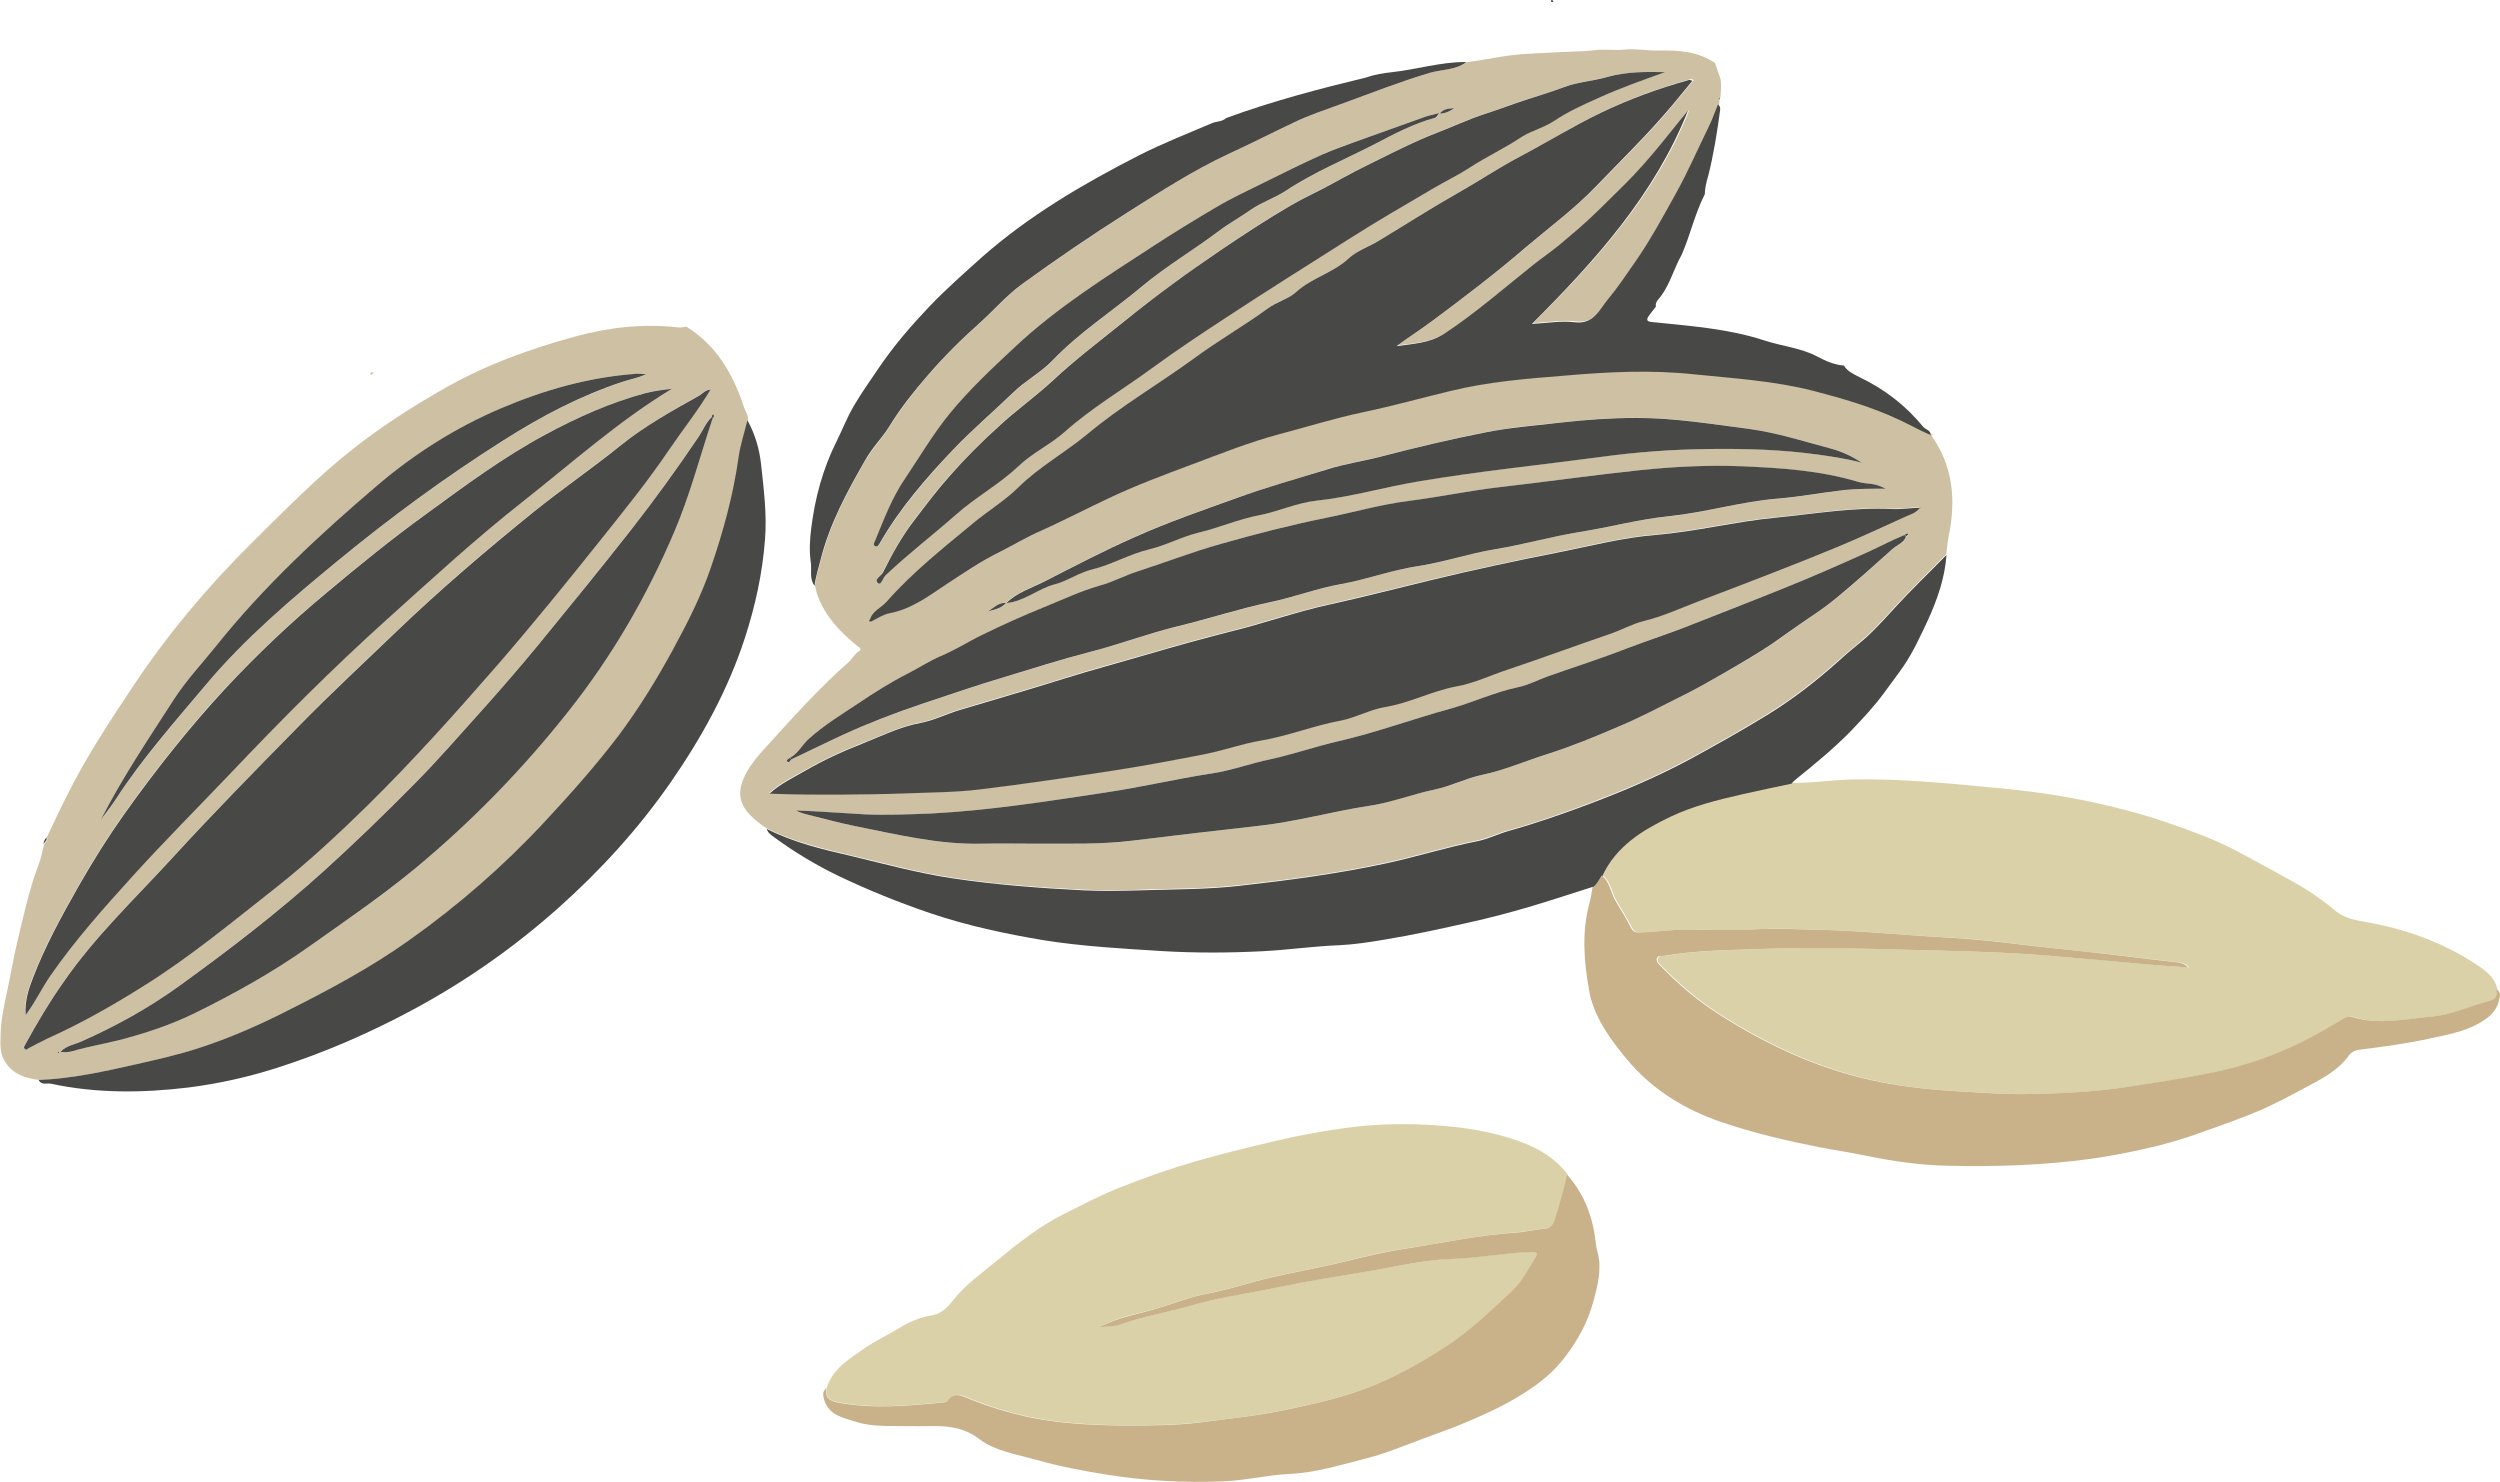 <?xml version="1.0" encoding="UTF-8"?><svg id="Layer_2" xmlns="http://www.w3.org/2000/svg" viewBox="0 0 179.45 106.37"><defs><style>.cls-1{fill:#1b1b1a;}.cls-1,.cls-2,.cls-3,.cls-4,.cls-5{stroke-width:0px;}.cls-2{fill:#dad1a9;}.cls-3{fill:#484847;}.cls-4{fill:#c9b28a;}.cls-5{fill:#cdc0a3;}</style></defs><g id="Layer_1-2"><path class="cls-5" d="M138.63,31.25c1.56,2.2,1.78,4.65,1.25,7.21-.09.43-.12.87-.18,1.32-1.25,1.27-2.54,2.53-3.76,3.85-.74.8-1.44,1.61-2.29,2.32-.56.47-1.11.93-1.66,1.42-1.62,1.45-3.33,2.78-5.19,3.92-1.81,1.11-3.67,2.16-5.54,3.17-2.3,1.24-4.71,2.26-7.15,3.18-1.92.73-3.85,1.41-5.83,1.95-.77.22-1.52.59-2.3.75-2.17.43-4.28,1.1-6.45,1.57-3.52.77-7.07,1.23-10.64,1.63-2.23.25-4.47.24-6.72.31-1.46.06-2.91.09-4.37.01-3.15-.16-6.3-.38-9.42-.86-2.47-.37-4.86-1.04-7.27-1.6-2.07-.49-4.16-.98-6.09-1.95-.43-.28-.82-.58-1.17-.95-.91-.92-.88-1.85-.33-2.93.36-.68.83-1.26,1.34-1.81,1.95-2.15,3.88-4.32,6.05-6.23.27-.24.4-.56.73-.77.3-.18,0-.3-.13-.41-1.2-.99-2.27-2.09-2.82-3.6-.09-.22-.13-.47-.19-.71.07-.64.27-1.24.43-1.86.65-2.56,1.89-4.87,3.2-7.15.51-.87,1.22-1.6,1.74-2.44.82-1.3,1.75-2.5,2.75-3.65,1.17-1.36,2.45-2.63,3.8-3.83,1.01-.9,1.9-1.95,2.99-2.74,2.48-1.79,5.01-3.51,7.58-5.15,2.33-1.48,4.65-2.99,7.18-4.16,1.6-.74,3.17-1.54,4.76-2.29,1.08-.52,2.21-.89,3.33-1.3,2.12-.77,4.22-1.6,6.39-2.25.86-.25,1.83-.19,2.6-.75,1.49-.19,2.96-.55,4.46-.61.83-.03,1.66-.1,2.5-.13.76-.03,1.53-.04,2.29-.13.71-.09,1.41.04,2.11-.04.79-.09,1.62.09,2.42.07,1.44-.04,2.84.06,4.07.89.13.38.27.77.4,1.15.06.44.03.89-.01,1.33-.07.03-.12.07-.07.16,0,.09,0,.18-.01.27-.21.52-.4,1.07-.65,1.57-.79,1.61-1.5,3.26-2.38,4.84-.94,1.69-1.84,3.37-2.96,4.96-.61.86-1.2,1.76-1.87,2.57-.64.75-1.03,1.88-2.44,1.7-.94-.12-1.92.06-3.06.12,4.61-4.59,8.83-9.29,11.21-15.3-.39.44-.74.9-1.11,1.36-.91,1.12-1.81,2.23-2.81,3.29-.77.83-1.6,1.6-2.39,2.38-.92.92-1.92,1.76-2.91,2.59-.59.5-1.25.93-1.86,1.42-2.1,1.69-4.15,3.46-6.41,4.96-1.04.7-2.26.73-3.43.9.86-.65,1.77-1.21,2.63-1.86,2.27-1.7,4.53-3.42,6.69-5.27,1.68-1.44,3.45-2.75,5.01-4.35,1.62-1.69,3.3-3.31,4.83-5.08.7-.81,1.37-1.64,2.08-2.49-.13-.04-.18-.09-.21-.07-2.18.61-4.29,1.38-6.33,2.35-2.02.96-3.91,2.16-5.89,3.18-1.52.8-2.94,1.75-4.41,2.59-1.93,1.1-3.79,2.29-5.68,3.43-.71.43-1.56.71-2.15,1.26-1.13,1.05-2.67,1.39-3.8,2.44-.52.49-1.37.7-1.99,1.14-1.75,1.29-3.63,2.38-5.39,3.65-2.51,1.82-5.19,3.39-7.59,5.39-1.6,1.33-3.43,2.34-4.95,3.82-.98.96-2.18,1.7-3.27,2.59-2.15,1.78-4.32,3.51-6.18,5.61-.4.46-1.06.7-1.22,1.35-.03.03-.06.07-.07.1h.15c.45-.21.86-.52,1.34-.61,1.63-.3,2.9-1.29,4.22-2.16,1.17-.77,2.33-1.55,3.6-2.19,1.05-.53,2.07-1.12,3.15-1.61,1.59-.7,3.12-1.51,4.68-2.25,2.01-.95,4.06-1.73,6.12-2.49,2.05-.75,4.09-1.58,6.21-2.15,2.01-.53,3.98-1.15,6.02-1.58,2.1-.44,4.18-1.02,6.26-1.52,2.72-.65,5.48-.87,8.25-1.11,3.09-.25,6.18-.41,9.27-.09,2.85.3,5.71.47,8.52,1.18,2.12.53,4.22,1.14,6.2,2.09.76.37,1.5.8,2.29,1.12v.04ZM72.2,43.28c1.31-.1,2.27-1.05,3.52-1.36.91-.22,1.72-.81,2.63-1.05,1.43-.36,2.67-1.11,4.12-1.45,1.22-.28,2.33-.92,3.58-1.21,1.44-.34,2.81-.95,4.28-1.23,1.4-.27,2.73-.9,4.13-1.05,2.48-.25,4.87-.96,7.31-1.38,4.32-.73,8.69-1.17,13.03-1.75,2.6-.36,5.23-.53,7.86-.58,2.6-.03,5.2.04,7.79.4,1,.13,1.99.3,3.15.58-.8-.53-1.5-.83-2.21-1.01-1.96-.52-3.89-1.15-5.93-1.42-2.67-.36-5.32-.78-8.02-.78-1.83,0-3.67.13-5.5.34-1.8.19-3.63.36-5.41.71-2.51.49-4.99,1.11-7.46,1.73-1.28.33-2.6.53-3.85.92-2.15.68-4.32,1.29-6.46,2.04-2.47.89-4.93,1.75-7.33,2.81-2.2.98-4.35,2.1-6.51,3.2-.94.47-1.96.78-2.73,1.55-.55-.04-.88.35-1.28.61.46-.16.97-.21,1.28-.61h.01ZM56.8,54.51c1.25-.59,2.5-1.21,3.76-1.79,1.81-.83,3.67-1.52,5.57-2.17,2.01-.68,4.03-1.35,6.06-1.97,1.98-.59,3.95-1.23,5.96-1.75,2.17-.55,4.27-1.36,6.44-1.88,2.21-.53,4.37-1.24,6.6-1.72,1.69-.36,3.33-.99,5.04-1.29,1.86-.34,3.64-1.01,5.53-1.29,1.86-.28,3.66-.9,5.53-1.21,2.02-.33,3.98-.92,6.02-1.23,2.18-.34,4.31-.93,6.52-1.15,2.62-.27,5.14-1.04,7.76-1.26,1.62-.13,3.22-.44,4.84-.62.92-.1,1.86-.09,2.93-.09-.4-.22-.7-.31-1.01-.34-.34-.04-.68-.06-1-.16-2.7-.81-5.5-.98-8.29-1.11-2.45-.1-4.92.03-7.36.28-3.33.34-6.66.83-9.99,1.21-2.2.25-4.37.71-6.55.99-2.02.25-4.01.83-6.02,1.23-2.53.5-5.02,1.14-7.5,1.86-2.04.58-4,1.35-6,1.98-.91.3-1.77.75-2.69,1.01-1.38.38-2.66,1.01-3.98,1.54-1.5.61-2.97,1.29-4.43,1.98-1.04.5-2.01,1.12-3.08,1.57-.79.33-1.5.81-2.27,1.21-1.23.62-2.41,1.38-3.57,2.15-1.2.81-2.45,1.57-3.57,2.56-.49.43-.74,1.07-1.35,1.36-.09.09-.3.15-.18.27.1.12.21-.06.28-.15v-.03ZM136.73,38.4c-.89.37-1.75.83-2.65,1.23-1.96.86-3.92,1.75-5.91,2.55-2.2.89-4.43,1.73-6.63,2.62-1.58.62-3.18,1.12-4.76,1.75-1.86.73-3.77,1.33-5.66,2-.71.25-1.38.62-2.11.77-1.71.36-3.28,1.11-4.96,1.57-2.66.73-5.25,1.69-7.94,2.31-1.65.38-3.24.96-4.9,1.3-1.41.3-2.79.81-4.22,1.02-2.59.38-5.13.99-7.71,1.38-4.13.62-8.25,1.29-12.42,1.49-1.6.09-3.2.13-4.82.06-1.62-.07-3.24-.19-4.87-.28.19.12.4.19.61.25,1.19.31,2.38.64,3.58.87,3.02.61,5.99,1.35,9.11,1.27,1.34-.03,2.69,0,4.03,0,2.27-.01,4.55.06,6.81-.22,3.08-.38,6.15-.74,9.21-1.08,2.62-.3,5.14-1.01,7.73-1.41,1.62-.25,3.15-.86,4.77-1.18,1.16-.24,2.24-.8,3.39-1.05,1.62-.34,3.11-1.01,4.67-1.49,1.77-.56,3.49-1.27,5.2-2.01,1.4-.61,2.73-1.32,4.09-1.97,1.26-.61,2.47-1.32,3.69-2.01,1.08-.62,2.15-1.24,3.19-1.95.83-.56,1.63-1.15,2.45-1.72.71-.49,1.43-.98,2.1-1.52,1.4-1.14,2.72-2.34,4.06-3.54.33-.3.8-.43.98-.89l.18-.16c-.1-.09-.19-.06-.27.04h0ZM137.84,36.42c-.76,0-1.4.12-2.01.09-2.84-.15-5.62.36-8.43.62-2.88.28-5.71.99-8.62,1.24-2.32.19-4.61.78-6.9,1.24-3.12.62-6.23,1.29-9.32,2.03-2.38.58-4.76,1.18-7.15,1.72-2.38.52-4.68,1.33-7.03,1.92-2.11.52-4.21,1.12-6.29,1.73-1.9.55-3.82,1.05-5.71,1.66-2.53.8-5.07,1.51-7.61,2.29-.92.28-1.8.74-2.72.9-1.5.28-2.84.98-4.24,1.51-1.37.53-2.73,1.17-4.03,1.91-.88.5-1.78.93-2.59,1.66,1.77.07,3.52.09,5.28.07,1.5,0,3-.03,4.5-.09,1.77-.06,3.54-.07,5.29-.28,3.27-.38,6.52-.87,9.76-1.38,2.18-.34,4.37-.74,6.54-1.18,1.31-.27,2.59-.72,3.91-.95,1.96-.33,3.8-1.08,5.75-1.44,1.07-.19,2.07-.78,3.12-.96,1.8-.3,3.39-1.17,5.17-1.49,1.25-.22,2.44-.8,3.66-1.2,2.44-.81,4.86-1.72,7.31-2.55.85-.28,1.65-.74,2.5-.95,1.4-.34,2.69-.95,4.01-1.45,1.81-.68,3.63-1.39,5.44-2.09,1.44-.56,2.88-1.14,4.32-1.73,1.69-.7,3.36-1.48,5.02-2.23.33-.15.71-.24,1.03-.65h0ZM119.52,5.18c-1.4-.01-2.79-.04-4.16.34-1.03.28-2.11.36-3.11.73-.92.34-1.86.64-2.79.93-.95.3-1.89.67-2.84.98-1.25.4-2.45.96-3.67,1.44-1.37.53-2.66,1.18-3.95,1.82-1.13.55-2.27,1.14-3.39,1.76-.97.55-1.99.99-2.96,1.55-1.74,1.01-3.42,2.12-5.08,3.24-2.33,1.6-4.62,3.27-6.82,5.03-1.75,1.41-3.54,2.78-5.2,4.31-1.23,1.14-2.63,2.13-3.86,3.27-1.25,1.15-2.45,2.35-3.6,3.64-.88.99-1.68,2.06-2.48,3.11-.91,1.17-1.59,2.46-2.26,3.76-.13.27-.68.52-.36.77.25.19.36-.38.56-.58,1.6-1.52,3.37-2.87,5.04-4.34,1.43-1.26,3.09-2.18,4.5-3.49.98-.92,2.27-1.51,3.28-2.43,1.96-1.76,4.22-3.08,6.33-4.62,1.71-1.26,3.52-2.46,5.32-3.63,2.93-1.92,5.89-3.77,8.84-5.65,1.95-1.23,3.94-2.38,5.91-3.55.89-.53,1.84-.98,2.7-1.54,1.19-.78,2.5-1.38,3.69-2.18.73-.49,1.62-.67,2.32-1.14,1.01-.7,2.11-1.18,3.21-1.67,1.55-.7,3.17-1.29,4.79-1.85h.03ZM103.32,8.11c-.46.12-.74.16-1.01.27-1.55.55-3.09,1.1-4.64,1.66-.94.34-1.89.65-2.79,1.07-1.37.61-2.7,1.27-4.03,1.94-1.19.59-2.41,1.15-3.55,1.83-1.5.87-2.99,1.79-4.44,2.74-3.45,2.25-6.94,4.44-9.97,7.27-1.65,1.54-3.27,3.08-4.71,4.81-1.2,1.46-2.15,3.11-3.21,4.68-.91,1.35-1.49,2.9-2.11,4.39-.06.15-.18.34-.03.41.21.1.3-.12.39-.27,1.44-2.47,3.3-4.6,5.25-6.67,1.37-1.44,2.87-2.71,4.29-4.08.86-.83,1.98-1.42,2.81-2.29,1.95-2.04,4.31-3.54,6.45-5.34,1.74-1.46,3.74-2.63,5.57-4.01.7-.53,1.49-.95,2.2-1.46.76-.55,1.74-.84,2.54-1.38,2.04-1.35,4.31-2.26,6.46-3.39,1.37-.71,2.75-1.45,4.27-1.85.07,0,.12-.12.3-.34l-.03.03ZM103.35,8.15c.37,0,.68-.15,1.04-.38-.45.03-.8.06-1.04.38Z"/><path class="cls-2" d="M128.57,56.19c1.46.04,2.9-.21,4.35-.24,3.49-.07,6.95.28,10.42.61,2.38.22,4.76.55,7.09,1.07,1.8.4,3.6.87,5.34,1.49,1.58.55,3.14,1.11,4.62,1.88,1.23.64,2.45,1.33,3.69,2,1.23.67,2.42,1.41,3.48,2.32.61.53,1.35.71,2.14.84,2.88.49,5.59,1.45,8.04,3.06.67.44,1.34.93,1.52,1.79.21.74-.43.81-.83.93-1.23.35-2.42.9-3.74,1.02-1.92.18-3.83.64-5.75.04-.27-.09-.49.03-.7.16-1.46.89-2.93,1.7-4.52,2.35-1.52.62-3.09,1.1-4.68,1.44-2.26.49-4.55.84-6.85,1.15-2.18.3-4.38.4-6.57.43-1.63.03-3.27-.1-4.9-.19-1.9-.1-3.79-.3-5.66-.67-4.22-.83-8.05-2.6-11.65-4.9-1.53-.98-2.9-2.16-4.16-3.46-.15-.15-.33-.3-.24-.52.09-.25.34-.15.53-.18,2.38-.41,4.79-.41,7.18-.5,3.34-.13,6.7-.04,10.05.06,3.46.09,6.91.16,10.37.43,2.32.19,4.64.4,6.97.62,1.01.09,2.02.15,3.03.22-.25-.28-.55-.34-.86-.37-1.53-.18-3.08-.38-4.61-.55-2.56-.28-5.13-.53-7.68-.86-1.63-.21-3.25-.33-4.89-.41-2.59-.15-5.16-.4-7.73-.49-1.9-.06-3.8-.15-5.71-.04-1.38.07-2.78.04-4.16,0-1.23-.03-2.47.16-3.7.21-.27,0-.49-.03-.62-.28-.36-.68-.74-1.33-1.13-1.97-.37-.61-.42-1.38-1-1.85,1-2.15,2.88-3.31,4.92-4.28,1.62-.77,3.37-1.2,5.11-1.6,1.19-.27,2.38-.52,3.57-.78h-.06Z"/><path class="cls-5" d="M3.34,60.15c.48-1.02.95-2.03,1.46-3.03,1.38-2.78,3.09-5.37,4.81-7.95,2.47-3.7,5.32-7.09,8.49-10.23,2.38-2.35,4.71-4.75,7.37-6.82,2.02-1.58,4.18-2.96,6.41-4.23,2.96-1.69,6.12-2.84,9.39-3.73,2.44-.67,4.95-.95,7.48-.65.16.01.34-.04.52-.06,2.17,1.35,3.34,3.39,4.12,5.74.1.33.36.62.3.99-.22.9-.52,1.78-.64,2.69-.37,2.69-1.1,5.31-1.98,7.87-.7,2.03-1.66,3.95-2.7,5.84-1.17,2.16-2.45,4.25-3.92,6.21-1.62,2.16-3.43,4.17-5.28,6.16-2.94,3.18-6.2,6.01-9.72,8.51-2.76,1.97-5.75,3.57-8.78,5.09-2.07,1.04-4.16,1.97-6.36,2.68-1.46.47-2.96.81-4.44,1.15-2.32.53-4.65,1.04-7.04,1.14-1.03-.12-1.96-.43-2.51-1.38-.31-.52-.3-1.12-.28-1.7,0-1.14.25-2.25.49-3.37.24-1.11.43-2.23.68-3.33.46-1.89.85-3.8,1.55-5.64.18-.46.28-.98.4-1.46.06-.18.31-.27.22-.5h0s-.01,0-.01,0ZM51.08,29.94c-.43.4-.62.93-.94,1.41-1.55,2.28-3.14,4.51-4.84,6.67-2.18,2.78-4.43,5.53-6.67,8.27-1.25,1.52-2.54,3.02-3.85,4.48-1.72,1.92-3.43,3.88-5.25,5.71-2.04,2.06-4.12,4.07-6.27,6.02-3.3,2.99-6.84,5.68-10.43,8.29-2.18,1.58-4.55,2.89-7.03,3.98-.46.21-1.03.25-1.47.73.37.07.65.03.91-.06,1.08-.33,2.2-.49,3.3-.78,1.89-.49,3.76-1.11,5.5-1.97,2.75-1.36,5.45-2.86,7.97-4.63,2.65-1.86,5.32-3.65,7.8-5.74,4.04-3.36,7.68-7.12,10.95-11.22,3.14-3.95,5.66-8.3,7.64-12.95,1.13-2.65,1.84-5.43,2.75-8.14.07-.06.12-.13.07-.22,0-.01-.09-.03-.09-.03-.03.06-.04.12-.06.18h.01ZM51.01,27.95c-.42.04-.59.3-.83.44-1.95,1.09-3.89,2.18-5.65,3.58-2.05,1.66-4.24,3.15-6.29,4.81-3.36,2.71-6.64,5.52-9.76,8.51-2.35,2.25-4.74,4.47-7.01,6.79-3.09,3.17-6.2,6.32-9.2,9.59-2.65,2.87-5.45,5.59-7.71,8.8-1.01,1.45-1.9,2.96-2.75,4.48-.06.1-.15.18-.07.3.12.18.24,0,.34-.04.43-.21.86-.46,1.31-.67,2.41-1.1,4.71-2.41,6.95-3.8,3.34-2.09,6.38-4.6,9.45-7.03,2.33-1.83,4.5-3.85,6.61-5.93,3.25-3.2,6.29-6.58,9.27-10.02,2.54-2.93,4.98-5.95,7.4-8.97,1.71-2.13,3.42-4.26,4.96-6.53.97-1.42,2.04-2.77,2.97-4.32ZM1.83,72.82c.7-.92,1.13-1.88,1.72-2.74,1.8-2.62,3.92-4.99,6.05-7.32,2.23-2.46,4.56-4.79,6.85-7.19,3.66-3.85,7.4-7.62,11.35-11.17,3.2-2.86,6.33-5.76,9.7-8.4,3.51-2.75,6.82-5.76,10.69-8.09-.62.07-1.28.13-1.89.31-2.53.7-4.9,1.75-7.21,2.99-3.02,1.64-5.77,3.67-8.52,5.68-2.45,1.79-4.81,3.7-7.15,5.65-2.57,2.15-4.99,4.44-7.27,6.88-2.63,2.83-5.02,5.87-7.27,9.03-1.16,1.64-2.24,3.36-3.24,5.11-1.23,2.18-2.44,4.37-3.33,6.7-.3.78-.55,1.58-.51,2.57ZM7.21,58.89c.37-.5.76-.99,1.1-1.51,1.92-2.92,4.22-5.53,6.45-8.2,2.78-3.33,6.11-6.14,9.45-8.89,3.79-3.12,7.76-6.04,11.92-8.67,2.72-1.73,5.56-3.21,8.63-4.23.49-.16,1.03-.25,1.62-.52-.31-.01-.49-.04-.67-.03-3.42.22-6.67,1.15-9.78,2.49-3.21,1.38-6.14,3.23-8.8,5.48-4.18,3.55-8.19,7.28-11.62,11.57-1.01,1.27-2.14,2.46-3.02,3.82-1.83,2.83-3.73,5.64-5.28,8.69h-.01ZM4.24,75.54s-.03-.04-.04-.04-.03.03-.04.04c.03.01.04.03.06.04,0-.01.01-.03.03-.04Z"/><path class="cls-2" d="M59.33,99.65c.43-1.41,1.62-2.09,2.72-2.87.8-.56,1.71-.96,2.54-1.48.67-.41,1.46-.75,2.23-.87.8-.12,1.23-.64,1.63-1.14.89-1.12,2.05-1.92,3.12-2.81,1.52-1.26,3.06-2.47,4.83-3.36,1.31-.65,2.6-1.33,3.98-1.88,1.78-.71,3.6-1.35,5.44-1.88,1.72-.5,3.49-.93,5.25-1.35,2.02-.49,4.06-.87,6.12-1.12,2.39-.28,4.79-.25,7.19,0,1.38.15,2.75.41,4.07.83,1.58.49,3.03,1.21,4.07,2.57-.22,1.1-.56,2.16-.88,3.24-.12.38-.3.61-.74.65-.71.07-1.41.24-2.11.28-2.66.18-5.25.77-7.86,1.15-1.47.22-2.94.58-4.38.93-1.75.43-3.54.73-5.29,1.14-1.52.35-2.99.87-4.53,1.15-1.11.21-2.23.62-3.34.98-1.49.46-3.05.65-4.44,1.44.59-.06,1.22-.07,1.77-.27,1.53-.56,3.17-.78,4.73-1.26,1.99-.61,4.09-.86,6.14-1.3,2.14-.46,4.32-.8,6.48-1.15,2.05-.34,4.09-.83,6.18-.92,1.9-.07,3.79-.44,5.69-.5.4-.01.55.04.31.41-.51.78-.92,1.66-1.58,2.28-1.37,1.29-2.7,2.62-4.26,3.7-1.75,1.23-3.58,2.26-5.54,3.09-2.11.9-4.32,1.38-6.54,1.85-2.02.43-4.06.65-6.11.9-1.77.22-3.52.22-5.29.22-2.44,0-4.87-.12-7.28-.65-1.38-.31-2.69-.73-3.98-1.24-.55-.22-1.11-.58-1.61.12-.06.07-.19.1-.31.12-2.54.24-5.1.49-7.64-.01-.61-.12-.88-.4-.76-1.01h-.01Z"/><path class="cls-3" d="M138.63,31.25c-.79-.33-1.52-.75-2.29-1.11-1.98-.93-4.07-1.54-6.2-2.09-2.79-.71-5.66-.89-8.52-1.18-3.09-.33-6.18-.18-9.27.09-2.76.22-5.53.44-8.25,1.11-2.08.5-4.16,1.08-6.26,1.52-2.04.43-4.01,1.05-6.02,1.58-2.11.56-4.15,1.38-6.21,2.15-2.07.77-4.13,1.54-6.12,2.49-1.56.74-3.11,1.54-4.68,2.25-1.08.47-2.1,1.08-3.15,1.61-1.25.62-2.42,1.42-3.6,2.19-1.32.87-2.59,1.86-4.22,2.16-.46.09-.89.4-1.34.61-.03-.03-.04-.07-.07-.1.16-.67.82-.9,1.22-1.35,1.84-2.09,4.03-3.83,6.18-5.61,1.07-.89,2.29-1.63,3.27-2.59,1.5-1.48,3.34-2.49,4.95-3.82,2.39-2,5.08-3.57,7.59-5.39,1.75-1.29,3.64-2.37,5.39-3.65.61-.44,1.46-.67,1.99-1.14,1.13-1.05,2.67-1.39,3.8-2.44.59-.55,1.44-.83,2.15-1.26,1.89-1.14,3.76-2.34,5.68-3.43,1.49-.84,2.9-1.79,4.41-2.59,1.98-1.04,3.88-2.22,5.88-3.18,2.05-.98,4.16-1.75,6.33-2.35.03,0,.09.03.21.07-.7.84-1.37,1.69-2.08,2.49-1.53,1.76-3.21,3.39-4.83,5.08-1.55,1.61-3.33,2.92-5.01,4.35-2.15,1.85-4.41,3.57-6.69,5.27-.85.64-1.75,1.2-2.63,1.86,1.17-.18,2.39-.21,3.43-.9,2.26-1.49,4.29-3.27,6.41-4.96.61-.49,1.26-.92,1.86-1.42,1-.84,1.99-1.67,2.91-2.59.8-.8,1.62-1.57,2.39-2.38,1-1.05,1.9-2.16,2.81-3.29.37-.46.73-.92,1.11-1.36-2.39,6.01-6.6,10.71-11.2,15.3,1.16-.06,2.12-.24,3.06-.12,1.41.18,1.8-.95,2.44-1.7.68-.81,1.26-1.7,1.87-2.57,1.11-1.58,2.02-3.27,2.96-4.96.88-1.58,1.59-3.23,2.38-4.84.25-.5.43-1.05.65-1.57.13.12.18.25.15.41-.21,1.58-.46,3.15-.85,4.71-.13.43-.24.87-.25,1.33-.71,1.39-1.04,2.93-1.66,4.35-.55.96-.82,2.07-1.49,2.97-.15.21-.43.41-.36.75-.16.21-.33.41-.49.64-.25.34-.13.44.25.47,2.72.28,5.45.47,8.07,1.33,1.25.41,2.59.52,3.77,1.15.58.31,1.22.59,1.9.64.25.43.71.62,1.11.83,1.8.86,3.33,2.04,4.58,3.57.18.21.58.24.52.62h.01Z"/><path class="cls-4" d="M114.97,62.83c.59.47.64,1.24,1,1.85.39.65.79,1.3,1.13,1.97.13.25.36.3.62.28,1.23-.04,2.45-.24,3.7-.21,1.38.04,2.78.06,4.16,0,1.9-.1,3.8-.01,5.71.04,2.59.09,5.16.34,7.73.49,1.63.09,3.27.21,4.89.41,2.56.33,5.13.56,7.68.86,1.53.18,3.08.37,4.61.55.31.04.61.09.86.37-1.01-.07-2.02-.13-3.03-.22-2.32-.21-4.64-.43-6.97-.62-3.45-.28-6.91-.34-10.37-.43-3.36-.09-6.7-.18-10.05-.06-2.39.09-4.8.09-7.18.5-.19.03-.45-.07-.53.18-.07.22.1.37.24.52,1.26,1.3,2.63,2.49,4.16,3.46,3.6,2.31,7.43,4.07,11.65,4.9,1.87.37,3.76.56,5.66.67,1.63.09,3.27.22,4.9.19,2.18-.04,4.38-.13,6.57-.43,2.3-.33,4.59-.68,6.85-1.15,1.59-.34,3.17-.81,4.68-1.44,1.59-.65,3.06-1.47,4.52-2.35.21-.13.43-.24.7-.16,1.92.59,3.83.13,5.75-.04,1.32-.12,2.5-.67,3.74-1.02.42-.12,1.05-.19.83-.93.4.22.25.56.18.87-.21.81-.82,1.24-1.52,1.63-1.08.58-2.27.78-3.45,1.04-1.68.37-3.39.59-5.1.81-.28.04-.52.18-.67.38-.74,1.05-1.86,1.64-2.94,2.22-1.16.62-2.33,1.26-3.55,1.78-1.31.56-2.64,1.01-3.97,1.49-1.43.53-2.9.95-4.37,1.27-1.22.27-2.45.5-3.7.68-3.4.46-6.81.58-10.22.5-2.05-.04-4.06-.33-6.06-.75-1.05-.22-2.14-.37-3.2-.58-2.38-.47-4.74-1.02-7.06-1.81-2.68-.92-4.98-2.35-6.78-4.51-1.2-1.45-2.36-3.03-2.7-4.91-.37-2.09-.55-4.22.03-6.32.1-.38.15-.78.22-1.18.27-.21.4-.52.58-.81l.06.03Z"/><path class="cls-3" d="M114.97,62.83c-.18.28-.31.59-.58.81-1.56.49-3.11,1.01-4.67,1.47-1.37.4-2.76.77-4.16,1.08-2.05.46-4.12.92-6.2,1.26-1.08.18-2.17.35-3.27.4-1.84.07-3.67.34-5.5.43-2.38.12-4.77.13-7.15-.01-2.84-.18-5.71-.33-8.52-.78-2.75-.46-5.48-1.04-8.14-1.94-2.26-.77-4.47-1.66-6.6-2.68-1.6-.77-3.14-1.7-4.58-2.75-.22-.16-.49-.33-.56-.62,1.93.98,4.01,1.47,6.09,1.95,2.41.58,4.8,1.23,7.27,1.6,3.14.47,6.27.7,9.42.86,1.46.07,2.91.03,4.37-.01,2.24-.07,4.49-.06,6.72-.31,3.57-.4,7.12-.87,10.64-1.63,2.17-.47,4.28-1.14,6.45-1.57.79-.15,1.53-.53,2.3-.75,1.98-.55,3.92-1.23,5.83-1.95,2.44-.92,4.84-1.94,7.15-3.18,1.87-1.02,3.73-2.06,5.54-3.17,1.86-1.14,3.57-2.47,5.19-3.92.53-.49,1.1-.96,1.66-1.42.83-.7,1.55-1.52,2.29-2.32,1.2-1.32,2.5-2.56,3.76-3.85-.12,1.69-.68,3.26-1.38,4.78-.51,1.08-1.01,2.18-1.68,3.17-.46.67-.97,1.33-1.44,1.98-.73.99-1.55,1.86-2.39,2.74-1.25,1.27-2.63,2.4-4.01,3.51-.09.07-.15.16-.22.24-1.19.25-2.38.5-3.57.77-1.75.4-3.49.83-5.11,1.6-2.02.96-3.91,2.12-4.9,4.26h-.04Z"/><path class="cls-3" d="M2.79,77.52c2.39-.1,4.71-.61,7.04-1.14,1.5-.34,2.99-.68,4.44-1.15,2.2-.71,4.31-1.64,6.36-2.68,3.03-1.52,6.02-3.12,8.78-5.09,3.52-2.5,6.78-5.34,9.72-8.51,1.84-1.98,3.64-4,5.28-6.16,1.47-1.97,2.75-4.05,3.92-6.21,1.03-1.89,2.01-3.82,2.7-5.85.88-2.56,1.6-5.18,1.98-7.87.12-.9.42-1.79.64-2.69.55.98.86,2.07.98,3.15.19,1.79.43,3.61.28,5.43-.18,2.41-.7,4.75-1.44,7.04-1.22,3.74-3.09,7.13-5.31,10.34-2.32,3.34-5.04,6.33-8.08,9.04-3.19,2.84-6.67,5.28-10.45,7.31-3.14,1.69-6.41,3.11-9.81,4.19-2.05.65-4.15,1.12-6.29,1.39-3.3.4-6.6.43-9.87-.27-.3-.06-.7.13-.89-.28Z"/><path class="cls-4" d="M59.33,99.65c-.12.61.15.89.74,1.01,2.56.5,5.1.25,7.64.01.1,0,.25-.04.31-.12.49-.7,1.05-.34,1.6-.12,1.29.52,2.62.93,3.98,1.24,2.41.53,4.84.64,7.28.65,1.77,0,3.52,0,5.29-.22,2.05-.27,4.09-.47,6.11-.9,2.21-.47,4.43-.95,6.54-1.85,1.96-.84,3.79-1.88,5.54-3.09,1.56-1.1,2.9-2.41,4.27-3.7.65-.62,1.07-1.49,1.58-2.28.24-.35.09-.43-.31-.41-1.92.07-3.79.44-5.69.5-2.1.07-4.13.58-6.18.92-2.15.35-4.32.7-6.48,1.15-2.05.44-4.15.7-6.14,1.3-1.56.47-3.2.7-4.73,1.26-.55.21-1.17.22-1.77.27,1.4-.77,2.96-.96,4.44-1.44,1.11-.34,2.21-.77,3.34-.98,1.55-.28,3.02-.8,4.53-1.15,1.75-.41,3.54-.71,5.29-1.14,1.46-.35,2.91-.71,4.38-.93,2.62-.4,5.22-.98,7.86-1.15.71-.04,1.41-.22,2.11-.28.43-.04.62-.27.74-.65.33-1.07.65-2.13.88-3.24,1.26,1.41,1.87,3.08,2.07,4.94.04.41.19.81.24,1.23.09,1.01-.15,1.95-.42,2.94-.4,1.49-1.11,2.77-2.02,3.97-.8,1.07-1.84,1.91-2.99,2.63-1.44.92-3,1.61-4.58,2.26-.83.34-1.71.64-2.56.96-1.35.5-2.69,1.07-4.06,1.42-1.84.47-3.67,1.05-5.6,1.14-1.59.07-3.14.47-4.73.53-2.84.12-5.65-.04-8.46-.49-1.68-.27-3.36-.59-4.98-1.05-1.4-.4-2.96-.62-4.09-1.49-1.55-1.2-3.24-.89-4.92-.93-1.34-.04-2.7.1-4-.33-.88-.28-1.9-.46-2.23-1.58-.07-.28-.13-.56.13-.78v-.03Z"/><path class="cls-3" d="M105.22,4.48c-.77.56-1.74.5-2.6.75-2.17.65-4.27,1.48-6.39,2.25-1.11.41-2.26.78-3.33,1.3-1.59.75-3.15,1.55-4.76,2.29-2.51,1.17-4.84,2.68-7.18,4.16-2.59,1.64-5.11,3.36-7.58,5.15-1.08.78-1.98,1.83-2.99,2.74-1.35,1.2-2.63,2.47-3.8,3.83-1,1.15-1.95,2.35-2.75,3.65-.52.84-1.25,1.55-1.74,2.44-1.31,2.28-2.56,4.59-3.2,7.15-.15.61-.36,1.23-.43,1.86-.39-.52-.19-1.12-.27-1.69-.12-.8-.07-1.63.03-2.44.27-2.16.82-4.23,1.8-6.2.43-.86.77-1.75,1.25-2.57.56-.96,1.22-1.88,1.84-2.8,1.07-1.57,2.3-2.99,3.61-4.37,1.19-1.24,2.47-2.37,3.74-3.51,3.4-3,7.28-5.27,11.29-7.32,1.71-.87,3.51-1.57,5.26-2.32.33-.13.71-.09,1-.36,3.3-1.21,6.69-2.1,10.09-2.92.58-.21,1.19-.3,1.81-.37,1.75-.19,3.48-.73,5.26-.73h.01Z"/><path class="cls-3" d="M3.34,60.12c.07.24-.18.33-.22.5.01-.19.07-.37.22-.5Z"/><path class="cls-3" d="M137.84,36.42c-.31.41-.7.5-1.03.65-1.68.75-3.33,1.54-5.02,2.23-1.43.59-2.87,1.17-4.32,1.73-1.81.7-3.63,1.41-5.44,2.09-1.32.5-2.62,1.11-4.01,1.45-.86.21-1.66.67-2.5.95-2.44.83-4.86,1.73-7.31,2.55-1.22.4-2.41.98-3.66,1.2-1.78.33-3.37,1.2-5.17,1.49-1.05.18-2.05.75-3.12.96-1.95.36-3.79,1.11-5.75,1.44-1.32.22-2.59.68-3.91.95-2.17.43-4.35.84-6.54,1.18-3.25.5-6.51.99-9.76,1.38-1.75.21-3.52.21-5.29.28-1.5.06-3,.07-4.5.09-1.75.01-3.52,0-5.28-.07.79-.72,1.71-1.15,2.59-1.66,1.29-.74,2.65-1.38,4.03-1.91,1.38-.55,2.73-1.23,4.24-1.51.94-.18,1.81-.62,2.72-.9,2.54-.77,5.08-1.49,7.61-2.29,1.89-.59,3.8-1.1,5.71-1.66,2.08-.61,4.18-1.2,6.29-1.73,2.36-.58,4.67-1.41,7.03-1.92,2.39-.53,4.77-1.14,7.15-1.72,3.09-.75,6.21-1.42,9.32-2.03,2.29-.46,4.58-1.05,6.9-1.24,2.9-.24,5.74-.96,8.62-1.24,2.79-.27,5.59-.77,8.43-.62.61.03,1.25-.09,2.01-.09h0Z"/><path class="cls-3" d="M136.82,38.52c-.18.46-.65.59-.98.89-1.34,1.2-2.67,2.4-4.06,3.54-.67.55-1.38,1.04-2.1,1.52-.82.56-1.63,1.15-2.45,1.72-1.04.7-2.12,1.33-3.19,1.95-1.22.7-2.44,1.41-3.69,2.01-1.35.67-2.69,1.38-4.09,1.97-1.71.74-3.43,1.45-5.2,2.01-1.56.49-3.05,1.15-4.67,1.49-1.16.24-2.23.81-3.39,1.05-1.61.33-3.15.95-4.77,1.18-2.59.4-5.11,1.11-7.73,1.41-3.08.35-6.15.7-9.21,1.08-2.26.28-4.53.21-6.81.22-1.34,0-2.69-.03-4.03,0-3.11.07-6.09-.67-9.11-1.27-1.2-.24-2.39-.58-3.58-.87-.21-.06-.42-.13-.61-.25,1.63.07,3.25.19,4.87.28,1.6.07,3.21.01,4.82-.06,4.18-.21,8.29-.87,12.42-1.49,2.59-.38,5.13-.99,7.71-1.38,1.43-.21,2.81-.73,4.22-1.02,1.66-.36,3.25-.92,4.9-1.3,2.69-.62,5.29-1.58,7.94-2.31,1.68-.46,3.25-1.21,4.96-1.57.73-.15,1.41-.52,2.11-.77,1.89-.67,3.79-1.27,5.66-2,1.58-.61,3.18-1.11,4.76-1.75,2.2-.87,4.43-1.73,6.63-2.62,1.99-.8,3.95-1.67,5.91-2.55.89-.4,1.74-.86,2.65-1.23.03.04.06.07.09.12h0Z"/><path class="cls-3" d="M56.7,54.4c.59-.3.86-.92,1.35-1.36,1.1-.99,2.35-1.75,3.57-2.56,1.14-.77,2.33-1.52,3.57-2.15.77-.4,1.5-.87,2.27-1.21,1.07-.44,2.04-1.07,3.08-1.57,1.46-.71,2.94-1.38,4.43-1.98,1.31-.53,2.6-1.15,3.98-1.54.92-.25,1.78-.72,2.69-1.01,2.01-.65,3.97-1.41,6-1.98,2.48-.71,4.98-1.35,7.5-1.86,2.01-.4,4-.98,6.02-1.23,2.2-.28,4.35-.74,6.55-.99,3.33-.38,6.66-.86,9.99-1.21,2.44-.25,4.9-.38,7.36-.28,2.79.12,5.59.3,8.29,1.11.33.1.67.12,1,.16.31.04.59.13,1.01.34-1.07,0-2.01,0-2.93.09-1.62.18-3.22.49-4.84.62-2.63.22-5.16.99-7.76,1.26-2.2.22-4.34.81-6.52,1.15-2.02.33-4,.9-6.02,1.23-1.87.31-3.67.93-5.53,1.21-1.87.28-3.66.96-5.53,1.29-1.72.31-3.34.93-5.04,1.29-2.23.47-4.38,1.18-6.6,1.72-2.17.52-4.27,1.33-6.44,1.88-2.01.52-3.98,1.15-5.96,1.75-2.04.61-4.04,1.29-6.06,1.97-1.9.64-3.76,1.35-5.57,2.18-1.26.58-2.51,1.2-3.76,1.79-.03-.04-.07-.09-.1-.12v.03Z"/><path class="cls-3" d="M119.52,5.18c-1.62.58-3.24,1.15-4.8,1.86-1.1.49-2.2.99-3.21,1.67-.7.47-1.59.67-2.32,1.14-1.19.8-2.48,1.39-3.69,2.18-.86.56-1.81,1.01-2.7,1.54-1.98,1.17-3.98,2.32-5.91,3.55-2.96,1.88-5.92,3.73-8.84,5.65-1.8,1.18-3.6,2.37-5.32,3.63-2.1,1.54-4.37,2.87-6.33,4.62-1.01.9-2.3,1.49-3.28,2.43-1.4,1.32-3.08,2.23-4.5,3.49-1.66,1.46-3.42,2.81-5.04,4.34-.21.19-.33.77-.56.58-.33-.27.22-.5.36-.77.65-1.3,1.35-2.59,2.26-3.76.8-1.05,1.6-2.12,2.48-3.11,1.13-1.29,2.33-2.49,3.6-3.64,1.23-1.14,2.63-2.13,3.86-3.27,1.65-1.54,3.45-2.9,5.2-4.31,2.2-1.78,4.49-3.45,6.82-5.03,1.66-1.12,3.34-2.23,5.08-3.24.97-.56,1.99-1.01,2.96-1.55,1.11-.62,2.24-1.2,3.39-1.76,1.29-.64,2.6-1.3,3.95-1.82,1.22-.47,2.42-1.04,3.67-1.44.95-.31,1.89-.67,2.84-.98.94-.3,1.87-.59,2.79-.93.98-.37,2.08-.43,3.11-.73,1.38-.38,2.76-.37,4.18-.34h-.03Z"/><path class="cls-3" d="M72.22,43.3c.77-.77,1.8-1.08,2.73-1.55,2.15-1.1,4.29-2.22,6.51-3.2,2.39-1.07,4.86-1.92,7.33-2.81,2.12-.77,4.31-1.38,6.46-2.04,1.25-.4,2.57-.59,3.85-.92,2.47-.64,4.96-1.24,7.46-1.73,1.78-.36,3.6-.5,5.41-.71,1.83-.21,3.66-.34,5.5-.34,2.69,0,5.35.43,8.02.78,2.04.27,3.97.9,5.93,1.42.71.19,1.41.49,2.21,1.01-1.17-.3-2.15-.44-3.15-.58-2.59-.36-5.19-.43-7.79-.4-2.63.03-5.26.22-7.86.58-4.34.58-8.71,1.02-13.03,1.75-2.45.41-4.83,1.12-7.31,1.38-1.4.15-2.73.78-4.13,1.05-1.47.28-2.84.89-4.28,1.23-1.25.3-2.36.92-3.58,1.21-1.43.34-2.69,1.1-4.12,1.45-.91.22-1.72.81-2.63,1.05-1.23.31-2.21,1.24-3.52,1.36h-.01Z"/><path class="cls-3" d="M103.32,8.11c-.18.22-.22.33-.3.34-1.52.41-2.9,1.14-4.26,1.85-2.15,1.12-4.41,2.03-6.46,3.39-.8.53-1.77.83-2.54,1.38-.73.52-1.5.93-2.2,1.46-1.83,1.38-3.82,2.55-5.57,4.01-2.13,1.79-4.5,3.3-6.45,5.34-.83.86-1.95,1.45-2.81,2.29-1.43,1.38-2.93,2.65-4.29,4.08-1.96,2.06-3.82,4.2-5.25,6.67-.09.15-.18.38-.39.27-.15-.09-.03-.27.03-.41.62-1.51,1.2-3.05,2.11-4.39,1.06-1.57,2.01-3.21,3.21-4.68,1.43-1.75,3.06-3.27,4.71-4.81,3.03-2.84,6.52-5.02,9.97-7.27,1.46-.95,2.94-1.86,4.44-2.74,1.14-.68,2.36-1.24,3.55-1.83,1.34-.67,2.68-1.33,4.03-1.94.91-.4,1.86-.73,2.79-1.07,1.55-.56,3.09-1.11,4.64-1.66.27-.1.55-.15,1.01-.27l.03-.03Z"/><path class="cls-3" d="M72.2,43.28c-.33.41-.82.46-1.28.61.4-.25.74-.65,1.28-.61Z"/><path class="cls-3" d="M103.35,8.15c.25-.33.59-.36,1.04-.38-.37.24-.68.38-1.04.38Z"/><path class="cls-3" d="M56.8,54.51c-.07.09-.18.28-.28.16-.12-.13.09-.19.18-.27.04.04.07.07.1.12h0Z"/><path class="cls-3" d="M136.73,38.4c.07-.1.16-.12.27-.06l-.18.16s-.06-.07-.09-.1Z"/><path class="cls-3" d="M123.47,7.01s-.04.1-.07.16c-.04-.09,0-.13.07-.16Z"/><path class="cls-3" d="M62.51,44.59h-.15s.06-.08.08-.11c.03.03.06.06.08.11Z"/><path class="cls-5" d="M26.58,26.83c.06-.12.13-.15.24-.07-.06.06-.1.1-.16.16-.03-.03-.06-.06-.09-.09h.01Z"/><path class="cls-3" d="M51.01,27.95c-.92,1.55-2.01,2.9-2.97,4.32-1.53,2.26-3.25,4.39-4.96,6.53-2.42,3.03-4.86,6.04-7.4,8.97-2.99,3.43-6.02,6.82-9.27,10.02-2.11,2.07-4.29,4.1-6.61,5.93-3.09,2.43-6.11,4.94-9.45,7.03-2.24,1.41-4.53,2.71-6.95,3.8-.45.21-.86.44-1.31.67-.1.04-.21.22-.34.04-.07-.1.01-.19.07-.3.85-1.54,1.74-3.05,2.75-4.48,2.24-3.23,5.07-5.93,7.71-8.8,2.99-3.27,6.09-6.42,9.2-9.59,2.27-2.32,4.67-4.54,7.01-6.79,3.12-2.99,6.41-5.8,9.76-8.51,2.05-1.66,4.24-3.15,6.29-4.81,1.75-1.41,3.7-2.49,5.65-3.58.24-.15.42-.4.83-.44Z"/><path class="cls-3" d="M51.16,30.01c-.91,2.72-1.62,5.49-2.75,8.14-1.98,4.66-4.5,9-7.64,12.95-3.25,4.1-6.9,7.86-10.95,11.22-2.5,2.07-5.17,3.88-7.8,5.74-2.53,1.78-5.22,3.27-7.97,4.63-1.74.86-3.6,1.48-5.5,1.97-1.1.28-2.21.46-3.3.78-.25.07-.53.13-.91.06.45-.47,1.01-.52,1.47-.73,2.47-1.09,4.84-2.4,7.03-3.98,3.6-2.6,7.12-5.3,10.43-8.29,2.15-1.95,4.24-3.97,6.27-6.02,1.83-1.83,3.52-3.79,5.25-5.71,1.31-1.47,2.6-2.96,3.85-4.48,2.24-2.74,4.49-5.49,6.67-8.27,1.69-2.16,3.3-4.39,4.84-6.67.31-.46.51-1.01.94-1.41.01.03.04.04.07.07h-.01Z"/><path class="cls-3" d="M1.83,72.82c-.04-.98.21-1.79.51-2.56.89-2.34,2.1-4.53,3.33-6.7,1-1.75,2.07-3.46,3.24-5.11,2.24-3.15,4.64-6.19,7.27-9.03,2.27-2.44,4.7-4.74,7.27-6.88,2.33-1.95,4.68-3.86,7.15-5.65,2.75-2.01,5.5-4.05,8.52-5.68,2.3-1.24,4.68-2.31,7.21-2.99.61-.16,1.26-.24,1.89-.31-3.86,2.34-7.18,5.33-10.69,8.09-3.37,2.65-6.52,5.55-9.7,8.41-3.95,3.55-7.7,7.32-11.35,11.17-2.29,2.4-4.62,4.74-6.85,7.19-2.13,2.35-4.25,4.71-6.05,7.32-.59.86-1.03,1.81-1.72,2.74h0Z"/><path class="cls-3" d="M7.21,58.89c1.55-3.05,3.45-5.86,5.28-8.7.88-1.36,2.01-2.56,3.02-3.82,3.43-4.29,7.45-8.02,11.62-11.57,2.65-2.25,5.59-4.11,8.8-5.48,3.12-1.33,6.38-2.26,9.78-2.49.18,0,.36.01.67.03-.59.27-1.13.36-1.62.52-3.08,1.01-5.91,2.5-8.63,4.23-4.16,2.63-8.13,5.55-11.92,8.67-3.34,2.75-6.66,5.56-9.45,8.89-2.23,2.66-4.55,5.27-6.45,8.2-.34.52-.74,1.01-1.1,1.51h.01Z"/><path class="cls-3" d="M51.08,29.94s.03-.12.06-.18c0,0,.09,0,.09.03.04.09,0,.16-.07.22-.03-.01-.06-.04-.07-.07Z"/><path class="cls-3" d="M4.24,75.54s-.02.03-.03.05c-.03-.01-.05-.03-.06-.05.02-.02.03-.05.05-.05s.03.03.05.05Z"/><path class="cls-1" d="M111.51.12s-.13.03-.16,0c-.06-.06,0-.09.06-.12.03.04.07.07.1.12Z"/></g></svg>